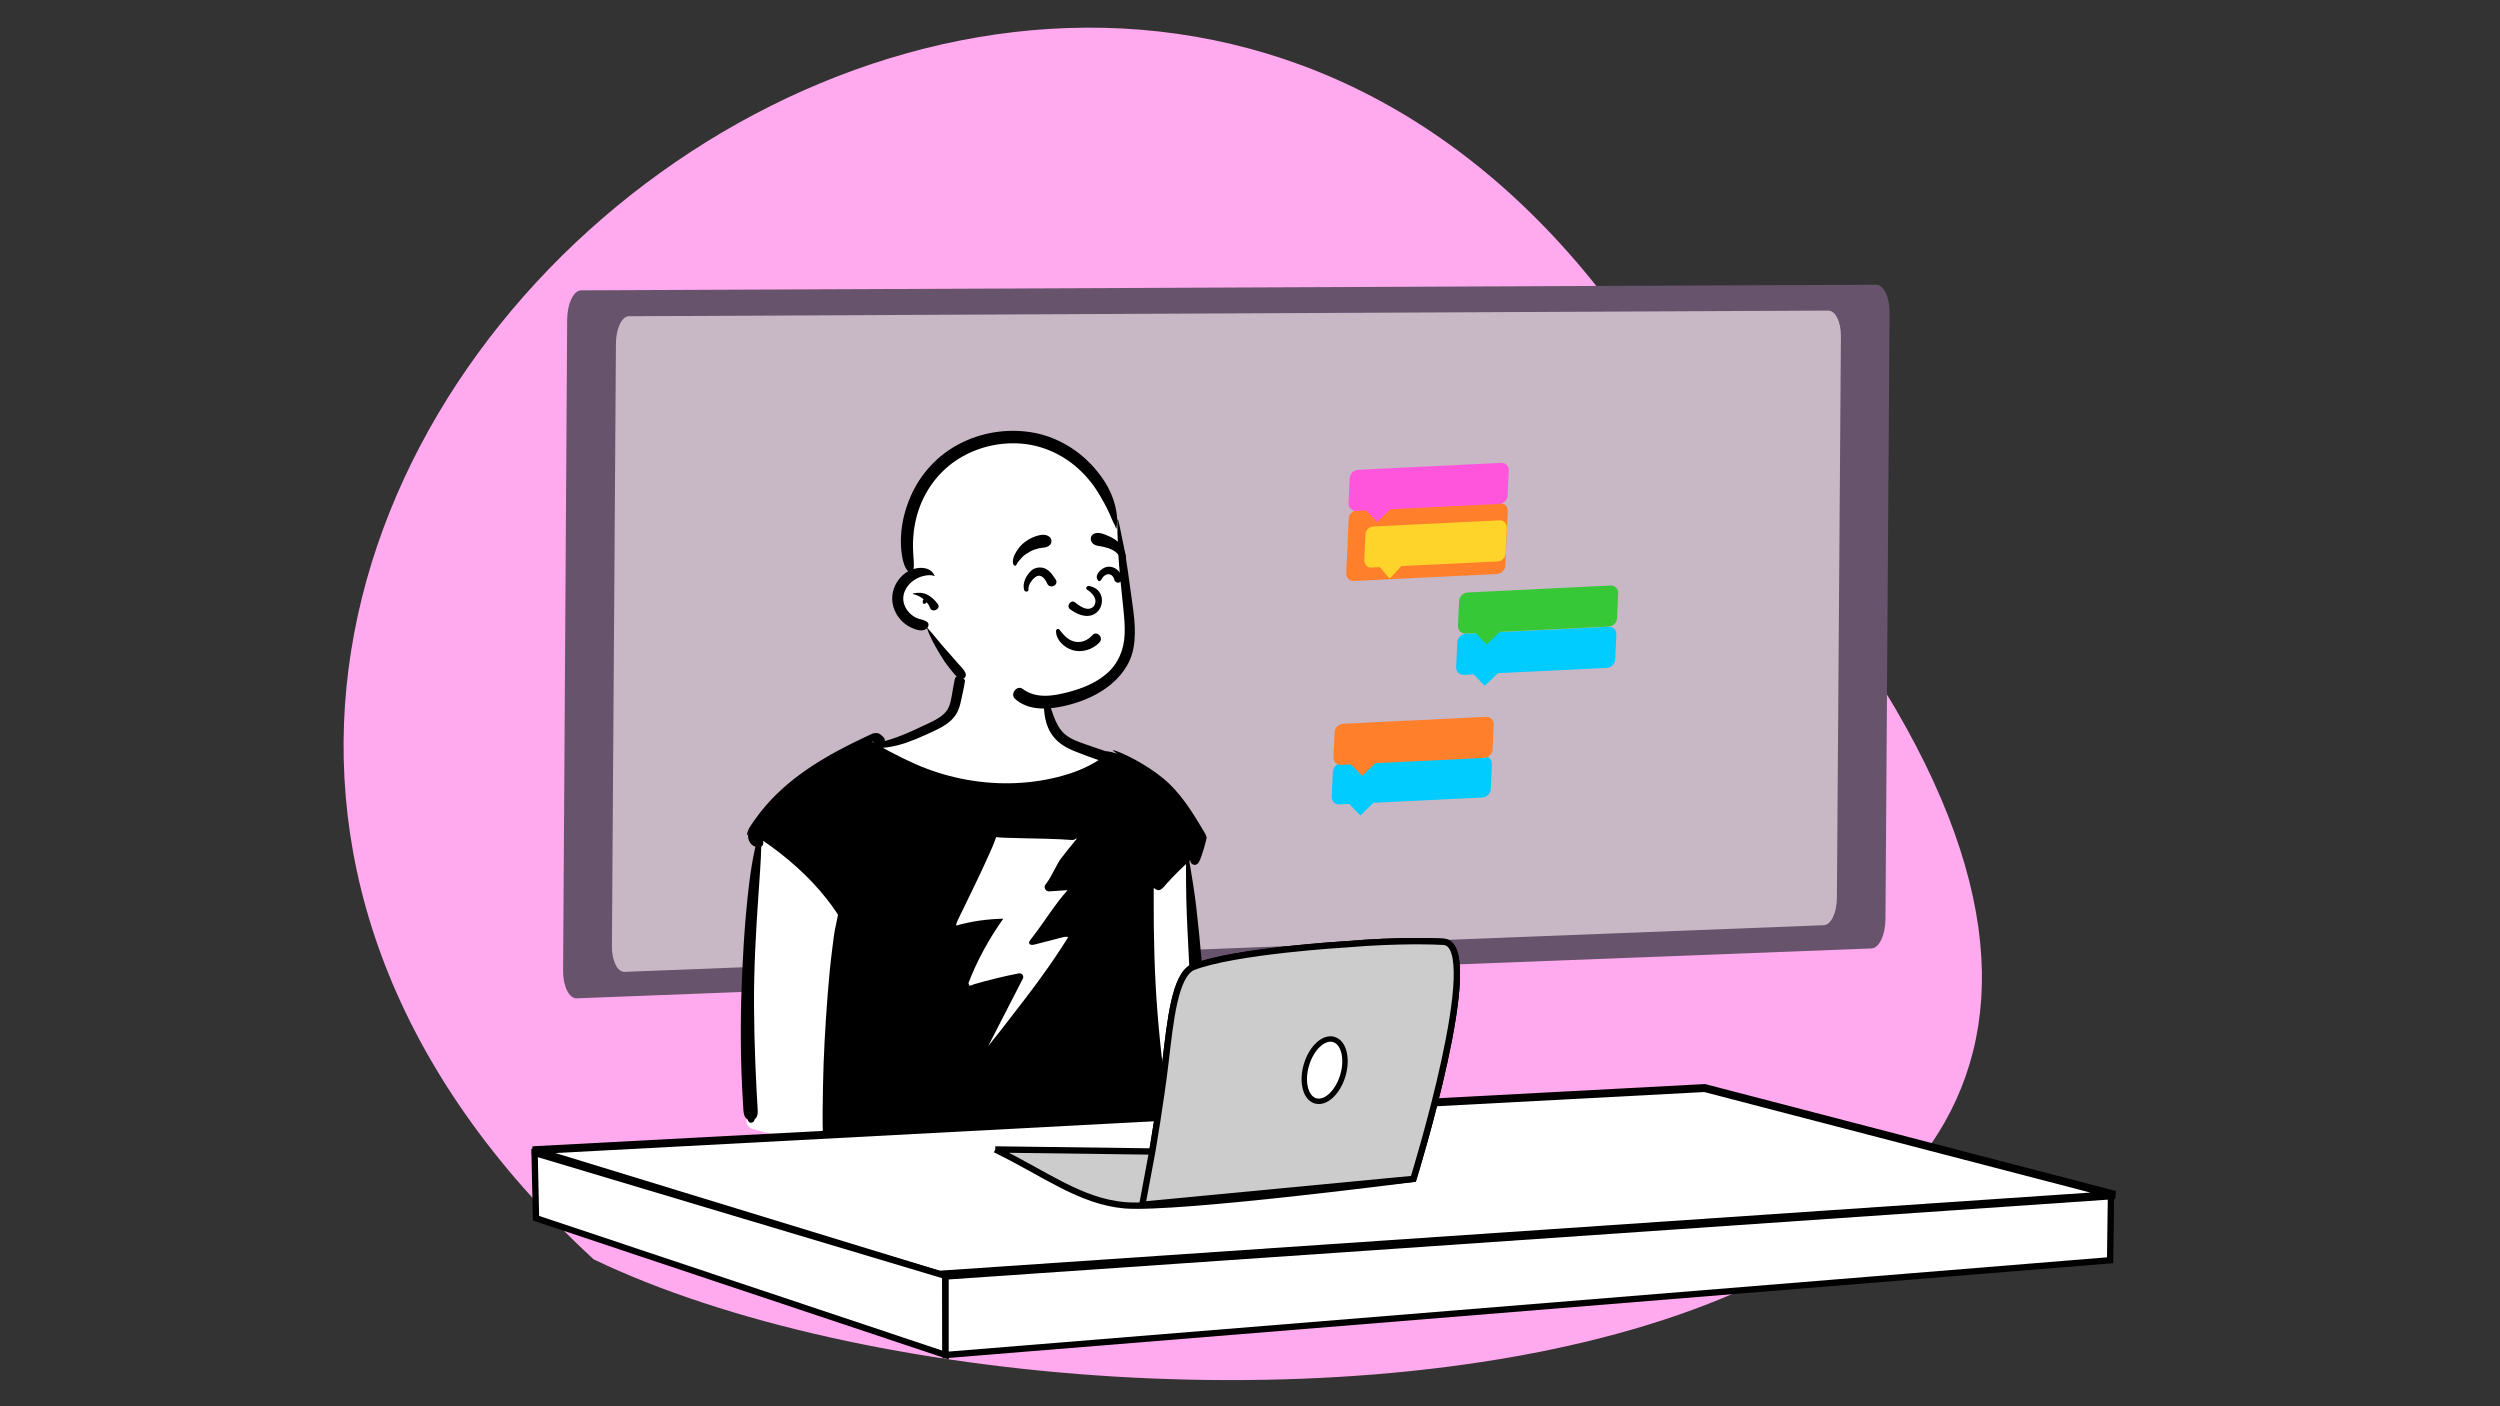<?xml version="1.0" encoding="UTF-8" standalone="no"?>
<svg
   width="1920"
   height="1080"
   viewBox="0 0 508 285.75"
   version="1.1"
   id="svg5"
   inkscape:version="1.1-dev (9017afb, 2021-01-01)"
   sodipodi:docname="hero-image.svg"
   inkscape:export-filename="/Users/kevin/Desktop/HelloWorld/hero.png"
   inkscape:export-xdpi="96"
   inkscape:export-ydpi="96"
   xmlns:inkscape="http://www.inkscape.org/namespaces/inkscape"
   xmlns:sodipodi="http://sodipodi.sourceforge.net/DTD/sodipodi-0.dtd"
   xmlns="http://www.w3.org/2000/svg"
   xmlns:svg="http://www.w3.org/2000/svg">
  <rect x="0" y="0" width="508" height="285.75" fill="#333333" stroke="none"/>
  <sodipodi:namedview
     id="namedview7"
     pagecolor="#ffffff"
     bordercolor="#666666"
     borderopacity="1.0"
     objecttolerance="10.0"
     gridtolerance="10.0"
     guidetolerance="10.0"
     inkscape:pageshadow="2"
     inkscape:pageopacity="0.0"
     inkscape:pagecheckerboard="0"
     inkscape:document-units="px"
     showgrid="false"
     inkscape:zoom="0.19088381"
     inkscape:cx="1286.1227"
     inkscape:cy="1018.9444"
     inkscape:window-width="1412"
     inkscape:window-height="795"
     inkscape:window-x="0"
     inkscape:window-y="25"
     inkscape:window-maximized="0"
     inkscape:current-layer="g19881"
     inkscape:snap-global="false" />
  <defs
     id="defs2" />
  <g
     inkscape:label="Layer 1"
     inkscape:groupmode="layer"
     id="layer1">
    <g
       id="g19881"
       transform="matrix(0.486,0,0,0.486,93.419,45.052)">
      <g
         id="g20030"
         transform="translate(-9.216)">
        <path
           id="rect7387"
           style="opacity:1;fill:#ffaaee;stroke-width:3.282"
           transform="matrix(0.934,0.357,-0.427,0.904,0,0)"
           d="M 524.322,-96.248 C 1028.775,147.432 491.654,403.359 244.99,383.168 -199.878,210.132 135.472,-428.727 524.322,-96.248 Z"
           sodipodi:nodetypes="ccc" />
        <path
           id="rect11721"
           style="opacity:1;fill:#67536c;stroke-width:2.607"
           transform="matrix(0.998,-0.057,-0.006,1,0,0)"
           d="M 60.299,32.13 602.89,60.716 c 3.217,0.169 5.8,5.307 5.795,11.898 l -0.184,253.694 c -0.005,6.591 -2.581,11.957 -5.795,11.898 L 60.235,328.147 c -3.214,-0.06 -5.796,-5.307 -5.795,-11.898 L 54.504,44.027 c 0.002,-6.591 2.578,-12.067 5.795,-11.898 z"
           sodipodi:nodetypes="sssssssss" />
        <path
           id="path12488"
           style="opacity:1;fill:#c8b7c4;fill-opacity:1;stroke-width:2.411"
           d="M 79.948,39.521 581.406,37.155 c 2.973,-0.014 5.33,4.606 5.287,10.71 l -1.68,234.934 c -0.044,6.104 -2.458,11.21 -5.428,11.326 L 78.126,313.641 c -2.971,0.116 -5.327,-4.606 -5.287,-10.71 L 74.52,50.847 c 0.041,-6.104 2.455,-11.312 5.428,-11.326 z"
           sodipodi:nodetypes="sssssssss" />
        <g
           id="g11622"
           transform="matrix(0.226,-0.011,-0.01,0.225,100.904,165.929)">
          <g
             id="g11585"
             transform="translate(243.771,-57.844)">
            <path
               id="path11330"
               style="opacity:1;fill:#00ccff;stroke-width:2.646"
               d="m 1216.032,157.477 c -8.303,0 -14.988,6.685 -14.988,14.988 v 46.325 c 0,8.303 6.685,14.988 14.988,14.988 h 18.102 l 21.507,22.367 23.262,-22.367 h 201.456 c 8.303,0 14.988,-6.685 14.988,-14.988 v -46.325 c 0,-8.303 -6.685,-14.988 -14.988,-14.988 z" />
            <path
               id="path11328"
               style="opacity:1;fill:#37c837;stroke-width:2.646"
               d="m 1216.031,80.732 c -8.303,0 -14.988,6.685 -14.988,14.988 v 46.325 c 0,8.303 6.685,14.988 14.988,14.988 h 18.102 l 21.507,22.367 23.262,-22.367 h 201.457 c 8.303,0 14.988,-6.685 14.988,-14.988 V 95.72 c 0,-8.303 -6.685,-14.988 -14.988,-14.988 z" />
          </g>
          <g
             id="g11581"
             transform="translate(130.149,-237.573)">
            <path
               id="path11248"
               style="opacity:1;fill:#00ccff;stroke-width:2.646"
               d="m 1109.665,567.282 c -8.303,0 -14.988,6.685 -14.988,14.988 v 46.325 c 0,8.303 6.685,14.988 14.988,14.988 h 18.102 l 21.507,22.367 23.262,-22.367 h 201.456 c 8.303,0 14.988,-6.685 14.988,-14.988 v -46.325 c 0,-8.303 -6.685,-14.988 -14.988,-14.988 z" />
            <path
               id="path11332"
               style="opacity:1;fill:#ff7f2a;stroke-width:2.646"
               d="m 1109.665,493.737 c -8.303,0 -14.988,6.685 -14.988,14.988 v 46.325 c 0,8.303 6.685,14.988 14.988,14.988 h 18.102 l 21.507,22.367 23.262,-22.367 h 201.456 c 8.303,0 14.988,-6.685 14.988,-14.988 v -46.325 c 0,-8.303 -6.685,-14.988 -14.988,-14.988 z" />
          </g>
          <g
             id="g11591">
            <path
               id="path11495"
               style="opacity:1;fill:#ff7f2a;stroke-width:2.646"
               d="m 1248.337,-140.344 c -8.303,0 -14.988,6.685 -14.988,14.988 v 46.325 c 0,8.303 6.685,14.988 14.988,14.988 h 18.102 l 21.507,22.367 23.262,-22.367 h 201.456 c 8.303,0 14.988,-6.685 14.988,-14.988 v -46.325 c 0,-8.303 -6.685,-14.988 -14.988,-14.988 z" />
            <path
               id="path11577"
               style="opacity:1;fill:#ff7f2a;stroke-width:2.646"
               d="m 1248.337,-8.867 c -8.303,0 -14.988,-6.685 -14.988,-14.988 v -46.325 c 0,-8.303 6.685,-14.988 14.988,-14.988 h 18.102 l 21.507,-22.367 23.262,22.367 h 201.456 c 8.303,0 14.988,6.685 14.988,14.988 v 46.325 c 0,8.303 -6.685,14.988 -14.988,14.988 z" />
            <path
               id="path11326"
               style="opacity:1;fill:#ffd42a;stroke-width:2.494"
               d="m 1279.029,-108.549 c -7.379,0 -13.32,6.685 -13.32,14.988 v 46.325 c 0,8.303 5.941,14.988 13.32,14.988 h 16.088 l 19.114,22.367 20.674,-22.367 h 179.043 c 7.379,0 13.32,-6.685 13.32,-14.988 v -46.325 c 0,-8.303 -5.941,-14.988 -13.32,-14.988 z" />
            <path
               id="path11334"
               style="opacity:1;fill:#ff55dd;stroke-width:2.646"
               d="m 1246.859,-215.486 c -8.303,0 -14.988,6.685 -14.988,14.988 v 46.325 c 0,8.303 6.685,14.988 14.988,14.988 h 18.102 l 21.507,22.367 23.262,-22.367 h 201.456 c 8.303,0 14.988,-6.685 14.988,-14.988 v -46.325 c 0,-8.303 -6.685,-14.988 -14.988,-14.988 z" />
          </g>
        </g>
        <rect
           style="opacity:1;fill:#ffffff;stroke:#000000;stroke-width:2.646"
           id="rect7239"
           width="72.861"
           height="118.399"
           x="201.279"
           y="247.728" />
        <g
           id="body/mono/Thunder-T-Shirt"
           stroke="none"
           stroke-width="1"
           fill="none"
           fill-rule="evenodd"
           transform="matrix(0.265,0,0,0.265,115.344,195.648)">
          <path
             d="m 409.475,-52.003 c 13.439,-3.72 28.888,-3.287 42.676,-2.336 14.002,0.967 29.027,2.625 42.166,7.853 11.422,4.545 21.054,12.188 26.923,23.14 4.825,9.003 7.088,18.877 8.506,28.906 0.58,4.104 1.066,8.218 1.528,12.336 l 0.949,8.567 c 0.372,3.276 0.696,5.732 1.348,9.387 1.803,10.109 4.314,18.555 9.92,25.91 13.576,17.806 35.744,23.766 55.903,31.366 12.9,4.863 23.115,13.611 25.949,27.668 2.734,13.561 106.697,127.332 116.904,136.923 l 0.28,0.259 c 7.917,7.128 6.985,20.527 8.093,30.31 1.187,10.489 2.317,20.986 3.39,31.486 2.178,21.333 4.119,42.689 5.822,64.063 6.658,83.594 9.679,167.478 9.037,251.334 l -0.04,4.746 c -0.099,10.642 -0.02,21.331 -0.497,31.963 -0.459,10.218 -3.551,20.445 -13.019,25.782 -8.772,4.945 -19.863,4.51 -29.666,5.003 l -0.587,0.031 c -10.519,0.576 -21.042,1.048 -31.57,1.438 -42.786,1.583 -85.611,1.754 -128.422,1.557 -84.93,-0.391 -169.945,-2.258 -254.795,2.497 -21.629,1.212 -90.583,-6.153 -112.144,-4.054 -20.608,2.005 -2.926,12.112 -15.657,11.446 -41.868,-2.19 -81.582,-11.532 -121.696,-22.785 -5.011,-1.405 -8.843,-6.268 -8.781,-11.525 0.746,-57.738 2.376,-115.461 4.923,-173.147 2.269,-51.386 5.259,-102.74 8.968,-154.042 1.613,-22.299 3.361,-44.59 5.244,-66.868 l 0.816,-9.547 c 1.064,-12.312 1.676,-24.85 4.097,-36.991 2.395,-12.008 7.828,-22.421 15.706,-31.725 7.069,-8.347 87.104,-73.691 106.38,-86.062 18.45,-11.842 37.824,-21.832 56.765,-32.807 7.88,-4.566 15.448,-2.923 22.18,-8.528 3.549,-2.954 55.046,-22.862 68.94,-29.431 l 0.409,-0.195 c 10.634,-5.102 20.42,-10.634 27.768,-19.456 2.463,-2.957 7.294,-21.588 7.303,-27.541 0.017,-10.634 -0.789,-21.836 2.419,-32.137 3.836,-12.318 13.082,-21.34 25.562,-24.794 z M 432.258,222.189 349.971,382.439 h 53.508 l -38.355,89.037 h 84.229 L 419.474,596.191 590.342,382.439 H 526.224 l 64.119,-84.159 h -44.471 l 44.471,-71.272 z"
             id="🎨-Background-4"
             fill="#ffffff" />
          <path
             d="m 708.679,312.301 c -0.19,0.189 -0.39,0.38 -0.58,0.58 0.22,-0.31 0.41,-0.631 0.58,-0.95 z m -159.92,-46.681 c -7.39,9.441 -15.21,28.651 -22.39,38.261 -1.03,1.379 -2.04,2.76 -3.04,4.149 -2.98,4.17 1,10.55 5.9,10.281 9.79,-0.521 19.57,-1.25 29.35,-1.99 -20.09,22.389 -36.77,50.2 -55.22,73.919 -1.25,1.59 -2.48,3.191 -3.71,4.79 -4.67,6.09 0.01,8.851 6.39,7.21 1.32,-0.339 2.64,-0.679 3.96,-1.009 9.28,-2.38 18.55,-4.76 27.83,-7.13 5.13,-1.321 10.29,-2.95 15.49,-3.96 2.14,-0.41 4.19,-0.07 6.21,0.04 -0.97,1.479 -2.33,4.149 -2.6,4.559 -3.03,4.72 -6.08,9.42 -9.15,14.1 -5.98,9.101 -11.99,18.19 -18.22,27.12 -24.3,34.82 -50.51,68.061 -76.49,101.611 -6.54,8.439 -13.17,16.79 -19.91,25.06 0.03,-0.051 0.05,-0.101 0.08,-0.15 6.07,-11.821 12.14,-23.63 18.21,-35.451 11.54,-22.459 22.97,-44.979 34.63,-67.379 0.6,-1.17 1.21,-2.33 1.82,-3.5 2.42,-4.641 -1.55,-9.46 -6.52,-8.481 -24.246,4.777 -48.257,10.647 -71.97,17.598 -1.067,1.137 -2.636,1.47 -4.037,1.195 -0.953,0.285 -1.91,0.559 -2.863,0.848 0.289,-0.599 0.588,-1.192 0.879,-1.789 -0.969,-0.842 -1.451,-2.145 -0.821,-3.772 13.645,-35.208 32.353,-69.197 54.519,-100.325 -0.892,0.017 -1.782,0.03 -2.677,0.056 -24.33,0.66 -48.2,4.15 -71.65,10.779 -0.11,-2.17 1.2,-5.529 1.91,-7.129 2.84,-6.391 6.1,-12.631 9.15,-18.921 6.24,-12.92 12.48,-25.829 18.72,-38.75 6.1,-12.62 12.15,-25.279 17.89,-38.079 3.01,-6.711 6.02,-13.431 9.02,-20.15 2.45,-5.471 4.38,-10.981 6.41,-16.58 5.96,1.75 82.49,2.129 101.09,3.42 4.56,0.32 9.13,0.61 13.7,0.86 3.64,0.21 8.77,1.01 11.28,-2.28 l 0.95,0.799 c -8.26,9.88 -16.18,20.031 -24.12,30.17 z m -298.79,-183.559 c 0.38,-0.17 0.75,-0.34 1.12,-0.51 0.19,0.27 0.42,0.52 0.66,0.77 0.6,0.61 1.19,1.269 1.81,1.87 -1.2,-0.701 -2.4,-1.411 -3.59,-2.13 z m 534.84,561.99 c -0.69,-14.57 -1.46,-29.141 -2.28,-43.711 -1.62,-28.479 -3.29,-56.959 -5.52,-85.399 -4.53,-57.63 -8.75,-115.241 -15.54,-172.661 -2.85,-24.07 -6.83,-47.959 -10.82,-71.86 0.51,-0.46 1.03,-0.92 1.54,-1.369 -0.55,6.539 8.33,10.68 12.73,4.159 0.33,-0.489 0.65,-0.979 0.97,-1.489 3.81,-6.16 12.59,-36.381 11.98,-38.941 -1.1,-4.61 -4.16,-8.709 -6.55,-12.769 -2.09,-3.551 -4.2,-7.101 -6.34,-10.62 -4.27,-7.051 -8.67,-14.03 -13.28,-20.861 -9.55,-14.139 -19.99,-27.719 -32.29,-39.589 -12.73,-12.3 -27.34,-22.411 -42.43,-31.58 -7.25,-4.401 -14.73,-8.39 -22.35,-12.111 -7.52,-3.66 -15.75,-7.71 -23.85,-9.79 -0.46,-0.12 -0.93,0.521 -0.51,0.861 2.15,1.7 4.4,3.299 6.69,4.839 -6.2,-2.149 -12.59,-3.7 -19.03,-4.25 -12.47,-4.38 -25.09,-8.389 -37.5,-12.96 -12.2,-4.5 -24.22,-9.559 -32.33,-20.219 -6.93,-9.111 -11.31,-20.26 -14.68,-31.12 -3.7,-11.97 -5.17,-24.411 -8.59,-36.401 -0.27,-0.97 -1.86,-1.08 -2.07,0 -2.44,12.58 -2.33,26.721 -0.94,39.42 1.46,13.32 5.21,26.391 13.37,37.221 9.48,12.59 22.34,19.599 36.81,25.189 11.67,4.521 23.49,9.12 35.44,13.16 -1.56,1.021 -3.14,2.04 -4.77,3.01 -6.48,3.851 -13.22,7.271 -20.11,10.341 -12.58,5.609 -25.83,9.81 -39.16,13.22 -24.81,6.319 -50.25,9.53 -75.83,9.95 -51.18,0.85 -102.93,-9.87 -149.74,-30.57 -13.18,-5.83 -26.05,-12.241 -38.79,-18.97 -3.98,-2.101 -7.98,-4.221 -11.96,-6.401 0.33,-0.019 0.67,-0.049 1,-0.08 8.89,-0.839 17.67,-2.549 26.27,-4.969 17.61,-4.97 34.49,-12.72 51.07,-20.351 14.06,-6.47 28.54,-13.84 37.13,-27.319 4.59,-7.21 6.7,-15.67 8.41,-23.95 1.91,-9.22 4.16,-18.481 5.55,-27.79 0.49,-3.26 -0.24,-7.67 -3.74,-9.21 -1.4,-0.611 -2.55,-1.111 -4.12,-1.111 -3.47,0 -7.03,2.521 -7.86,5.981 -2.05,8.63 -3.29,17.5 -4.9,26.219 -1.39,7.54 -2.66,15.411 -6.73,22.04 -7.11,11.611 -21.05,17.55 -32.83,23.201 -14.93,7.16 -29.87,14.139 -45.38,19.95 -6.83,2.559 -13.78,4.88 -20.83,6.779 0.28,-1.729 0.04,-3.55 -0.98,-4.92 -1.7,-2.26 -3.63,-3.76 -5.82,-5.489 -2.38,-1.881 -5.58,-2.86 -8.39,-2.03 0,0.009 -0.01,0 -0.01,0 -1.14,-0.25 -2.4,-0.151 -3.7,0.439 -4.02,1.841 -8.03,3.7 -12.04,5.591 -57.69,27.14 -113.74,59.019 -156.19,107.569 -6.12,7 -11.85,14.361 -17.22,21.95 -5.22,7.371 -11.68,15.371 -13.12,24.51 -0.12,0.761 0.99,1.111 1.18,0.33 0.34,-1.41 0.8,-2.79 1.37,-4.13 -1.19,4.161 -1.12,8.581 0.56,12.93 1.99,5.12 5.64,8.511 10.25,9.86 -4.63,20.291 -7.74,40.851 -10.24,61.64 -3.59,29.95 -6.14,59.971 -8.06,90.07 -3.84,60.071 -5.55,120.441 -4.31,180.621 0.35,17.009 0.93,34.02 1.81,51.02 0.44,8.5 0.92,16.989 1.47,25.489 0.54,8.361 0.1,17.571 7.39,21.981 0.09,0.33 0.19,0.649 0.28,0.979 1.77,6.17 9.66,4.191 10.4,-1.41 0.01,-0.059 0.02,-0.13 0.03,-0.189 5.96,-4.55 5.06,-12.13 4.62,-19.401 -0.47,-7.849 -0.97,-15.689 -1.39,-23.529 -0.8,-15.041 -1.48,-30.08 -2.09,-45.131 -1.19,-29.76 -1.86,-59.559 -2.08,-89.34 -0.44,-59.57 3,-119.05 7.08,-178.449 1.71,-24.851 3.71,-49.591 4.32,-74.431 3.19,-1.66 4.17,-6.379 2.57,-9.559 37.78,25.779 72.84,56.599 100.99,92.42 4.7,5.979 9.19,12.139 13.49,18.41 1.4,2.039 2.73,4.16 4.07,6.279 -1.3,5.91 -2.31,11.92 -3.63,17.59 -2.72,11.711 -3.87,23.86 -5.43,35.761 -3.17,24.17 -5.4,48.559 -7.29,72.859 -3.72,47.99 -6.48,95.971 -7.35,144.101 -0.48,27.219 -1.12,54.609 0.08,81.82 -0.89,5.319 3.9,10.52 8.91,11.19 4.39,0.589 8.49,-1.69 10.41,-5.361 13.68,1.7 27.72,2.481 41.31,2.58 18.31,0.13 36.62,0.111 54.93,-0.28 36.63,-0.8 73.25,-1.739 109.87,-2.829 73.24,-2.16 146.48,-4.33 219.73,-6.5 20.31,-0.601 40.62,-1.2 60.93,-1.8 9.16,-0.27 20.58,2.369 27.8,-4.7 1.24,-1.221 2.2,-2.651 2.88,-4.181 2.16,0.54 4.81,0.01 6.23,-1.66 2.65,-3.13 4.6,-6.029 4.5,-10.369 -0.09,-4.061 -1.21,-8.34 -1.79,-12.36 -1.1,-7.55 -2.16,-15.101 -3.17,-22.661 -1.99,-14.94 -3.85,-29.899 -5.56,-44.87 -3.5,-30.609 -6.68,-61.29 -9.16,-92 -4.92,-60.729 -6.31,-121.779 -6.14,-182.699 0.02,-5.45 0.05,-10.9 0.08,-16.351 0.23,0.291 0.48,0.56 0.75,0.791 0.22,0.189 0.44,0.379 0.66,0.58 2.56,2.25 6.82,3.41 9.89,1.28 3.77,-2.441 6.37,-6.101 9.31,-9.41 3.09,-3.47 6.27,-6.851 9.48,-10.21 6.22,-6.5 12.65,-12.731 19.21,-18.891 0.53,-0.489 1.06,-0.989 1.59,-1.47 0.04,19.39 0.02,38.771 0.54,58.151 0.78,28.79 2.34,57.55 3.77,86.3 2.84,56.929 5.78,113.839 8.61,170.759 0.79,15.891 1.54,31.79 2.33,47.68 0.4,7.95 0.79,15.9 1.17,23.851 0.2,4.299 0.4,8.61 0.6,12.91 0.22,4.62 -0.07,9.559 1.49,13.95 3.55,10.039 18.89,11.459 21.84,0 1.85,-7.19 0.43,-15.511 0.1,-22.891 -0.34,-7.279 -0.68,-14.57 -1.03,-21.859 z"
             id="🖍-Ink-1"
             fill="#000000" />
        </g>
        <g
           id="head/mono/No-Hair-1"
           stroke="none"
           stroke-width="1"
           fill="none"
           fill-rule="evenodd"
           transform="matrix(0.265,0,0,0.265,178.103,70.204)">
          <path
             d="m 402.066,224.221 c -9.051,-38.153 -28.838,-73.66 -60.516,-102.355 -95.328,-94.246 -270.391,-43.091 -269.598,98.931 -3.419,16.588 -4.807,33.644 -3.675,50.561 0.468,7.218 3.592,17.291 -0.605,23.787 -9.467,12.153 -14.969,21.111 -11.747,37.277 2.692,14.115 12.298,24.115 25.262,29.431 7.775,2.231 15.152,7.091 18.032,14.499 17.306,31.684 30.127,58.038 57.41,79.631 7.04,5.559 79.246,38.901 103.037,38.901 69.651,0 157.437,-25.23 158.894,-103.03 0.252,-17.088 -2.747,-34.375 -4.628,-51.328 -4.579,-38.688 -2.963,-78.777 -11.866,-116.305 z"
             id="🎨-Background"
             fill="#ffffff" />
          <path
             d="m 400.499,205.137 c 0.022,-0.472 0.698,-0.578 0.829,-0.112 2.589,9.185 4.056,18.542 6.081,27.87 1.95,8.985 3.791,17.996 5.323,27.06 2.891,17.106 5.327,34.257 7.593,51.453 l 0.563,4.3 c 3.938,30.257 10.442,61.778 4.755,92.212 -4.853,25.969 -21.124,46.899 -42.093,62.244 -19.855,14.529 -43.928,23.853 -67.83,29.154 -25.654,5.691 -56.062,7.389 -76.935,-11.423 -8.356,-7.533 3.035,-22.479 12.1,-15.681 21.286,15.959 48.364,11.254 72.383,4.904 l 0.727,-0.193 c 21.081,-5.615 42.302,-14.126 59.038,-28.484 18.503,-15.875 27.652,-37.907 28.709,-62.071 0.593,-13.576 -0.673,-27.137 -2.038,-40.633 L 409.552,344.238 c -1.567,-15.434 -3.211,-30.861 -4.728,-46.301 -1.384,-14.079 -2.578,-28.241 -3.21,-42.383 l -0.295,-7.133 c -0.613,-14.381 -1.439,-28.972 -0.821,-43.284 z M 150.857,85.645 c 34.638,-18.033 74.446,-24.487 112.994,-18.435 37.058,5.818 71.068,24.94 96.489,52.359 12.411,13.387 23.427,28.872 30.467,45.789 3.497,8.404 6.235,17.171 7.693,26.175 0.75,4.629 1.487,9.425 1.628,14.118 0.13,4.345 -1.146,8.42 -0.995,12.837 0.023,0.691 -1.036,0.824 -1.197,0.162 -1.204,-4.925 -4.105,-8.649 -5.925,-13.327 -1.36,-3.493 -2.903,-6.903 -4.474,-10.303 L 386.187,192.107 c -3.918,-8.467 -8.601,-16.586 -13.234,-24.676 -9.329,-16.294 -21.299,-31.102 -35.315,-43.597 -24.609,-21.938 -56.18,-36.099 -89.131,-38.649 -34.201,-2.648 -68.891,5.504 -98.099,23.562 -29.206,18.057 -51.29,46.127 -62.756,78.446 -5.785,16.309 -8.98,33.302 -9.723,50.58 -0.376,8.746 -0.025,17.565 0.588,26.294 l 0.304,4.163 c 0.357,4.992 0.601,9.964 -0.144,14.835 5.268,-1.643 10.79,-2.324 16.332,-1.511 8.235,1.208 13.155,4.584 16.849,11.942 0.193,0.384 -0.194,0.768 -0.577,0.577 -4.789,-2.39 -12.537,-1.132 -17.609,0.121 -5.278,1.304 -10.032,3.572 -14.517,6.638 -8.297,5.669 -14.801,14.454 -16.397,24.533 -1.543,9.736 2.454,19.594 9.168,26.572 3.456,3.594 7.587,6.701 12.212,8.637 5.613,2.351 11.169,2.278 16.135,6.159 3.07,2.399 2.328,6.504 0.246,9.168 10.477,11.488 19.768,24.056 30.244,35.589 4.856,5.346 9.673,10.698 14.326,16.216 l 1.737,2.077 c 4.646,5.607 12.038,11.53 14.161,18.582 1.321,4.387 -3.377,10.125 -8.126,8.126 -7.285,-3.067 -12.485,-11.048 -17.407,-17.169 L 135.132,438.926 c -5.162,-6.343 -9.745,-13.039 -13.935,-20.056 l -1.378,-2.312 C 112.243,403.816 104.732,390.601 99.9,376.602 c -0.319,0.328 -0.657,0.627 -1.013,0.88 -6.96,4.949 -17.078,1.144 -24.029,-2.07 -6.562,-3.033 -12.578,-7.597 -17.267,-13.098 -10.198,-11.962 -14.899,-27.454 -11.493,-42.979 2.885,-13.151 12,-25.943 23.95,-32.595 -5.516,-6.35 -7.8,-14.91 -9.32,-23.279 -1.94,-10.683 -2.327,-21.631 -1.8,-32.464 1.051,-21.577 6.604,-42.846 15.188,-62.604 15.358,-35.353 42.51,-64.925 76.74,-82.748 z M 77.955,321.556 c 7.27,-1.362 14.045,-1.691 21.057,1.385 7.606,3.339 12.959,8.851 17.935,15.309 5.662,7.346 -8.849,15.371 -12.507,5.619 L 104.332,343.568 c -0.98,-2.887 -2.735,-5.678 -4.958,-8.247 -0.667,1.022 -1.559,1.922 -2.607,2.437 -1.269,0.624 -3.207,0.192 -3.512,-1.429 -0.338,-1.799 0.036,-3.979 1.074,-5.502 l 0.142,-0.208 v 0 c -5.044,-4.059 -11.111,-7.024 -16.516,-7.978 -0.54,-0.096 -0.534,-0.985 0,-1.085 z"
             id="🖍-Ink"
             fill="#000000" />
        </g>
        <path
           style="fill:#ffffff;stroke:#000000;stroke-width:3.321;stroke-linecap:butt;stroke-linejoin:miter;stroke-opacity:1"
           d="M 39.749,388.233 529.714,362.221 701.29,406.89 209.669,440.259 Z"
           id="path8414"
           sodipodi:nodetypes="ccccc" />
        <g
           id="g19046"
           transform="rotate(1.423,329.92,355.565)">
          <path
             style="fill:#cccccc;stroke:#000000;stroke-width:2.646;stroke-linecap:butt;stroke-linejoin:miter;stroke-opacity:1"
             d="m 233.961,390.289 65.63,-0.776 c 0,0 3.135,-21.501 4.594,-37.407 1.656,-18.059 3.11,-36.189 10.292,-39.992 17.269,-7.32 64.131,-11.235 64.131,-11.235 22.224,-2.445 37.69,-2.126 40.511,-2.046 17.911,0.503 -10.084,99.413 -10.084,99.413 0,0 -97.989,15.188 -120.305,14.043 -18.726,-1.15 -33.818,-12.457 -54.769,-22.001 z"
             id="path5451"
             sodipodi:nodetypes="ccscccccc" />
          <path
             style="fill:#cccccc;stroke:#000000;stroke-width:2.646;stroke-linecap:butt;stroke-linejoin:miter;stroke-opacity:1"
             d="m 299.59,389.513 c 0,0 3.135,-21.501 4.594,-37.407 1.656,-18.059 3.11,-36.189 10.292,-39.992 17.269,-7.32 64.131,-11.235 64.131,-11.235 22.224,-2.445 37.69,-2.126 40.511,-2.046 17.911,0.503 -10.084,99.413 -10.084,99.413 l -113.043,13.616 z"
             id="path7617"
             sodipodi:nodetypes="cscccccc" />
        </g>
        <path
           d="m 271.446,179.097 c -1.949,0.565 -4.041,0.615 -6.028,0.032 -1.802,-0.529 -3.652,-1.693 -4.979,-3.233 -1.178,-1.368 -1.941,-3.031 -1.911,-4.805 0.003,-0.203 0.076,-0.372 0.187,-0.503 0.12,-0.141 0.288,-0.238 0.467,-0.281 0.185,-0.043 0.38,-0.028 0.546,0.048 0.15,0.068 0.279,0.184 0.36,0.354 0.204,0.268 0.407,0.532 0.611,0.788 1.639,2.024 3.226,3.536 5.69,4.078 1.337,0.294 2.672,0.164 3.898,-0.285 1.312,-0.481 2.497,-1.326 3.426,-2.408 0.42,-0.489 0.916,-0.688 1.4,-0.692 0.549,-0.004 1.092,0.251 1.501,0.659 0.402,0.401 0.671,0.946 0.696,1.516 0.021,0.5 -0.142,1.023 -0.576,1.489 -1.43,1.536 -3.284,2.661 -5.289,3.242 z m -0.06,-25.345 c 1.998,1.214 5.042,4.046 2.893,7.057 -2.53,2.655 -6.173,-0.389 -7.968,-1.766 -1.664,-1.067 -3.534,1.677 -1.99,2.923 12.971,9.603 18.235,-7.897 8.076,-9.642 -1.119,-0.192 -1.534,1.052 -1.011,1.428 z m -18.69,-5.344 c -0.642,-0.411 -1.398,-0.552 -2.235,-0.171 -0.654,0.298 -1.802,1.289 -2.6,2.593 -0.546,0.892 -0.934,1.938 -0.853,3.028 0.019,0.253 -0.075,0.44 -0.222,0.578 -0.117,0.109 -0.285,0.189 -0.483,0.214 -0.168,0.021 -0.356,0.002 -0.508,-0.046 -0.291,-0.091 -0.444,-0.279 -0.502,-0.433 -0.559,-1.485 -0.318,-3.142 0.308,-4.637 0.846,-2.017 2.381,-3.707 3.388,-4.252 1.722,-0.933 3.753,-0.976 5.477,-0.025 1.468,0.809 2.386,2.114 3.298,3.445 0.194,0.283 0.387,0.564 0.586,0.84 0.399,0.553 0.439,1.101 0.284,1.571 -0.171,0.521 -0.607,0.96 -1.153,1.19 -0.504,0.213 -1.09,0.243 -1.608,0.024 -0.438,-0.185 -0.839,-0.544 -1.093,-1.155 -0.428,-1.028 -1.141,-2.162 -2.084,-2.765 z m 32.614,2.287 c -0.44,0.229 -0.784,0.298 -1.272,0.152 -0.27,-0.081 -0.536,-0.236 -0.745,-0.445 -0.207,-0.207 -0.356,-0.464 -0.414,-0.75 -0.143,-0.704 -0.528,-1.364 -1.077,-1.794 -0.469,-0.367 -1.062,-0.562 -1.719,-0.452 -0.709,0.118 -1.385,0.573 -1.85,1.109 -0.156,0.179 -0.277,0.383 -0.4,0.586 -0.229,0.379 -0.452,0.73 -0.768,1.008 -0.12,0.106 -0.3,0.179 -0.475,0.179 -0.071,0 -0.143,-0.012 -0.212,-0.033 -0.706,-0.708 -0.842,-1.246 -0.819,-1.779 0.024,-0.559 0.244,-1.125 0.6,-1.653 0.835,-1.239 2.422,-2.254 3.492,-2.484 1.466,-0.315 2.922,0.063 4.089,0.882 1.201,0.842 2.091,2.15 2.368,3.624 0.067,0.355 0.038,0.738 -0.097,1.07 -0.132,0.325 -0.362,0.603 -0.7,0.779 z m -29.381,-15.494 c -0.88,0.857 -1.921,0.99 -2.974,1.108 -0.585,0.066 -1.053,0.12 -1.512,0.223 -1.264,0.285 -2.513,0.715 -3.653,1.334 -1.191,0.647 -2.49,1.427 -3.424,2.426 -0.222,0.238 -0.431,0.487 -0.641,0.737 -0.191,0.228 -0.375,0.448 -0.569,0.659 -0.223,0.243 -0.435,0.498 -0.645,0.752 -0.13,0.214 -0.156,0.267 -0.182,0.322 -0.04,0.083 -0.085,0.175 -0.138,0.274 -0.072,0.136 -0.156,0.284 -0.244,0.419 -0.147,0.246 -0.225,0.314 -0.293,0.344 -0.113,0.05 -0.22,0.075 -0.323,0.061 -0.097,-0.013 -0.189,-0.059 -0.279,-0.136 -0.452,-0.382 -0.585,-1.008 -0.571,-1.673 0.021,-1.009 0.393,-2.126 0.736,-2.812 0.798,-1.595 1.904,-3.254 3.234,-4.445 1.518,-1.359 3.178,-2.388 5.085,-3.097 1.185,-0.441 2.557,-0.845 3.849,-0.794 0.929,0.037 1.817,0.313 2.549,1.003 0.45,0.424 0.666,1.026 0.666,1.628 0,0.614 -0.224,1.232 -0.669,1.665 z m 31.17,7.849 c -0.056,0.092 -0.133,0.155 -0.22,0.193 -0.09,0.04 -0.191,0.051 -0.288,0.035 -0.096,-0.016 -0.188,-0.06 -0.261,-0.127 -0.07,-0.064 -0.123,-0.149 -0.146,-0.253 -0.584,-2.565 -1.718,-4.474 -4.139,-5.705 -1.191,-0.605 -2.56,-0.99 -3.856,-1.297 -0.377,-0.089 -0.775,-0.147 -1.176,-0.205 -1.256,-0.183 -2.521,-0.393 -3.34,-1.409 -0.493,-0.612 -0.701,-1.394 -0.583,-2.109 0.11,-0.674 0.504,-1.291 1.219,-1.661 1.781,-0.921 3.995,-0.017 5.794,0.753 0.133,0.057 0.264,0.113 0.393,0.167 1.759,0.743 3.364,1.723 4.682,3.124 1.046,1.112 2.016,2.756 2.406,4.447 0.325,1.407 0.248,2.843 -0.486,4.047 z"
           id="🖍-Ink-3"
           fill="#000000"
           style="fill-rule:evenodd;stroke:none;stroke-width:0.265" />
        <ellipse
           style="opacity:1;fill:#ffffff;stroke:#000000;stroke-width:2.27"
           id="path7513"
           cx="456.844"
           cy="233.793"
           rx="7.93"
           ry="13.394"
           transform="rotate(16.628)" />
        <path
           style="fill:#ffffff;stroke:#000000;stroke-width:2.646;stroke-linecap:butt;stroke-linejoin:miter;stroke-opacity:1"
           d="m 40.516,389.337 0.59,27.305 171.242,57.208 -0.137,-33.128 z"
           id="path9561"
           sodipodi:nodetypes="ccccc" />
        <path
           style="fill:#ffffff;stroke:#000000;stroke-width:2.646;stroke-linecap:butt;stroke-linejoin:miter;stroke-opacity:1"
           d="m 212.333,441.014 v 32.821 l 486.921,-39.618 0.352,-26.751 z"
           id="path9629"
           sodipodi:nodetypes="ccccc" />
      </g>
    </g>
  </g>
</svg>
